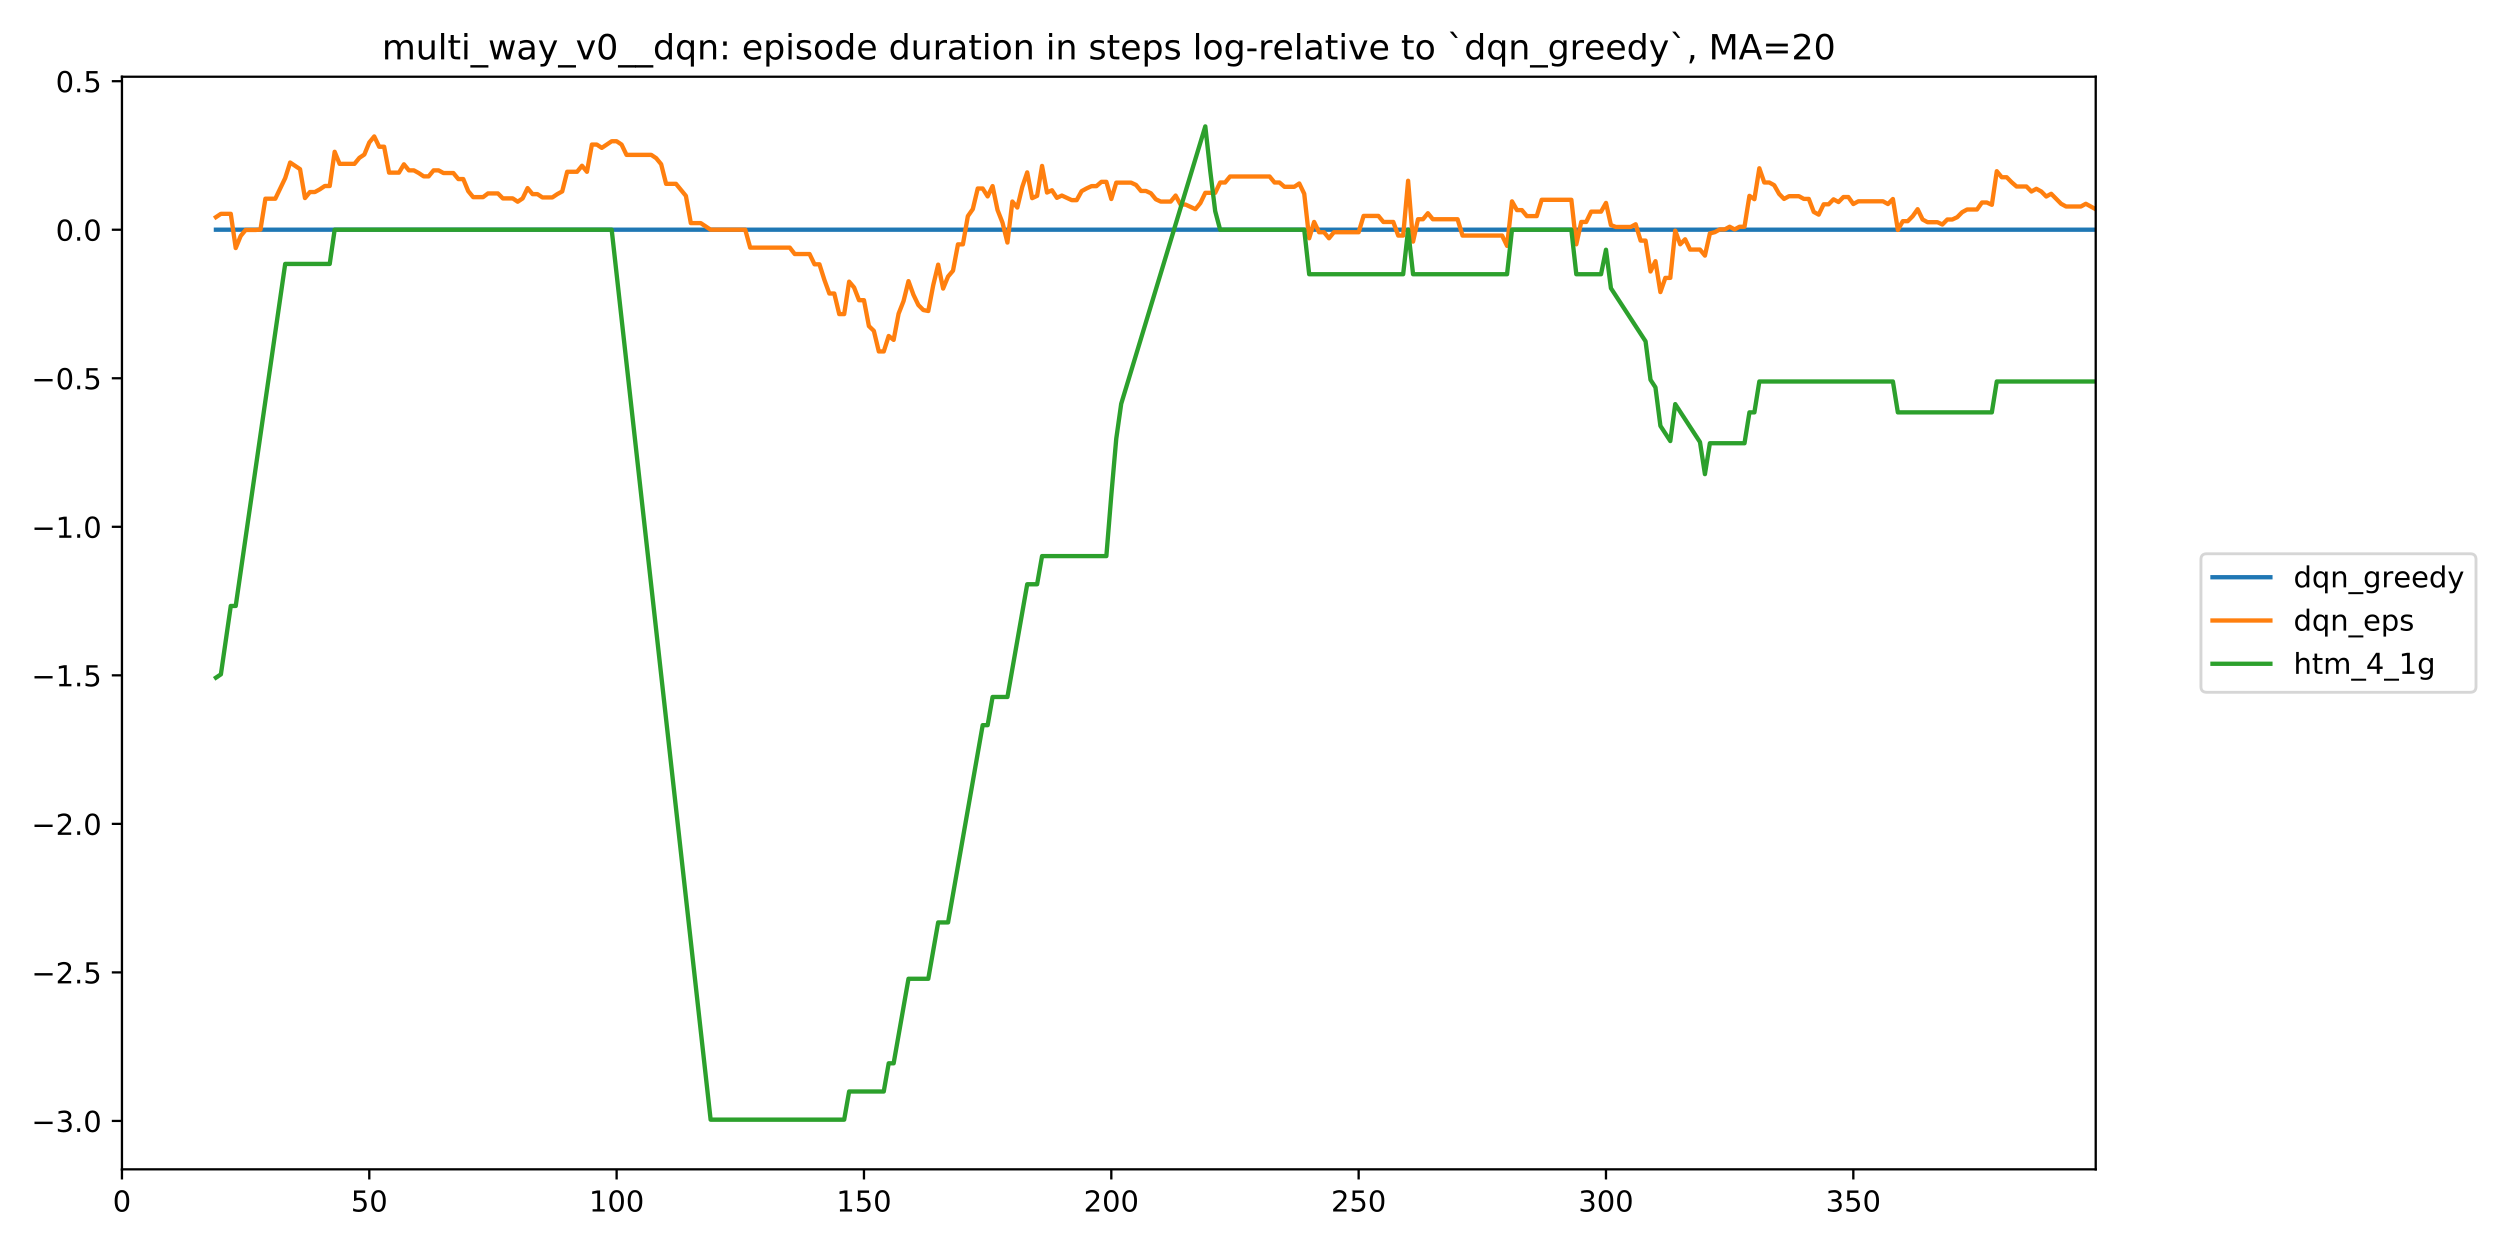 <?xml version="1.0" encoding="utf-8" standalone="no"?>
<!DOCTYPE svg PUBLIC "-//W3C//DTD SVG 1.1//EN"
  "http://www.w3.org/Graphics/SVG/1.1/DTD/svg11.dtd">
<!-- Created with matplotlib (https://matplotlib.org/) -->
<svg height="432pt" version="1.1" viewBox="0 0 864 432" width="864pt" xmlns="http://www.w3.org/2000/svg" xmlns:xlink="http://www.w3.org/1999/xlink">
 <defs>
  <style type="text/css">
*{stroke-linecap:butt;stroke-linejoin:round;}
  </style>
 </defs>
 <g id="figure_1">
  <g id="patch_1">
   <path d="M 0 432 
L 864 432 
L 864 0 
L 0 0 
z
" style="fill:#ffffff;"/>
  </g>
  <g id="axes_1">
   <g id="patch_2">
    <path d="M 42.145 404.12 
L 724.28 404.12 
L 724.28 26.52 
L 42.145 26.52 
z
" style="fill:#ffffff;"/>
   </g>
   <g id="matplotlib.axis_1">
    <g id="xtick_1">
     <g id="line2d_1">
      <defs>
       <path d="M 0 0 
L 0 3.5 
" id="m1ac116b5ba" style="stroke:#000000;stroke-width:0.8;"/>
      </defs>
      <g>
       <use style="stroke:#000000;stroke-width:0.8;" x="42.145" xlink:href="#m1ac116b5ba" y="404.12"/>
      </g>
     </g>
     <g id="text_1">
      <!-- 0 -->
      <defs>
       <path d="M 31.781 66.406 
Q 24.172 66.406 20.328 58.906 
Q 16.5 51.422 16.5 36.375 
Q 16.5 21.391 20.328 13.891 
Q 24.172 6.391 31.781 6.391 
Q 39.453 6.391 43.281 13.891 
Q 47.125 21.391 47.125 36.375 
Q 47.125 51.422 43.281 58.906 
Q 39.453 66.406 31.781 66.406 
z
M 31.781 74.219 
Q 44.047 74.219 50.516 64.516 
Q 56.984 54.828 56.984 36.375 
Q 56.984 17.969 50.516 8.266 
Q 44.047 -1.422 31.781 -1.422 
Q 19.531 -1.422 13.062 8.266 
Q 6.594 17.969 6.594 36.375 
Q 6.594 54.828 13.062 64.516 
Q 19.531 74.219 31.781 74.219 
z
" id="DejaVuSans-48"/>
      </defs>
      <g transform="translate(38.964 418.718)scale(0.1 -0.1)">
       <use xlink:href="#DejaVuSans-48"/>
      </g>
     </g>
    </g>
    <g id="xtick_2">
     <g id="line2d_2">
      <g>
       <use style="stroke:#000000;stroke-width:0.8;" x="127.626" xlink:href="#m1ac116b5ba" y="404.12"/>
      </g>
     </g>
     <g id="text_2">
      <!-- 50 -->
      <defs>
       <path d="M 10.797 72.906 
L 49.516 72.906 
L 49.516 64.594 
L 19.828 64.594 
L 19.828 46.734 
Q 21.969 47.469 24.109 47.828 
Q 26.266 48.188 28.422 48.188 
Q 40.625 48.188 47.75 41.5 
Q 54.891 34.812 54.891 23.391 
Q 54.891 11.625 47.562 5.094 
Q 40.234 -1.422 26.906 -1.422 
Q 22.312 -1.422 17.547 -0.641 
Q 12.797 0.141 7.719 1.703 
L 7.719 11.625 
Q 12.109 9.234 16.797 8.062 
Q 21.484 6.891 26.703 6.891 
Q 35.156 6.891 40.078 11.328 
Q 45.016 15.766 45.016 23.391 
Q 45.016 31 40.078 35.438 
Q 35.156 39.891 26.703 39.891 
Q 22.75 39.891 18.812 39.016 
Q 14.891 38.141 10.797 36.281 
z
" id="DejaVuSans-53"/>
      </defs>
      <g transform="translate(121.263 418.718)scale(0.1 -0.1)">
       <use xlink:href="#DejaVuSans-53"/>
       <use x="63.623" xlink:href="#DejaVuSans-48"/>
      </g>
     </g>
    </g>
    <g id="xtick_3">
     <g id="line2d_3">
      <g>
       <use style="stroke:#000000;stroke-width:0.8;" x="213.106" xlink:href="#m1ac116b5ba" y="404.12"/>
      </g>
     </g>
     <g id="text_3">
      <!-- 100 -->
      <defs>
       <path d="M 12.406 8.297 
L 28.516 8.297 
L 28.516 63.922 
L 10.984 60.406 
L 10.984 69.391 
L 28.422 72.906 
L 38.281 72.906 
L 38.281 8.297 
L 54.391 8.297 
L 54.391 0 
L 12.406 0 
z
" id="DejaVuSans-49"/>
      </defs>
      <g transform="translate(203.562 418.718)scale(0.1 -0.1)">
       <use xlink:href="#DejaVuSans-49"/>
       <use x="63.623" xlink:href="#DejaVuSans-48"/>
       <use x="127.246" xlink:href="#DejaVuSans-48"/>
      </g>
     </g>
    </g>
    <g id="xtick_4">
     <g id="line2d_4">
      <g>
       <use style="stroke:#000000;stroke-width:0.8;" x="298.587" xlink:href="#m1ac116b5ba" y="404.12"/>
      </g>
     </g>
     <g id="text_4">
      <!-- 150 -->
      <g transform="translate(289.043 418.718)scale(0.1 -0.1)">
       <use xlink:href="#DejaVuSans-49"/>
       <use x="63.623" xlink:href="#DejaVuSans-53"/>
       <use x="127.246" xlink:href="#DejaVuSans-48"/>
      </g>
     </g>
    </g>
    <g id="xtick_5">
     <g id="line2d_5">
      <g>
       <use style="stroke:#000000;stroke-width:0.8;" x="384.067" xlink:href="#m1ac116b5ba" y="404.12"/>
      </g>
     </g>
     <g id="text_5">
      <!-- 200 -->
      <defs>
       <path d="M 19.188 8.297 
L 53.609 8.297 
L 53.609 0 
L 7.328 0 
L 7.328 8.297 
Q 12.938 14.109 22.625 23.891 
Q 32.328 33.688 34.812 36.531 
Q 39.547 41.844 41.422 45.531 
Q 43.312 49.219 43.312 52.781 
Q 43.312 58.594 39.234 62.25 
Q 35.156 65.922 28.609 65.922 
Q 23.969 65.922 18.812 64.312 
Q 13.672 62.703 7.812 59.422 
L 7.812 69.391 
Q 13.766 71.781 18.938 73 
Q 24.125 74.219 28.422 74.219 
Q 39.75 74.219 46.484 68.547 
Q 53.219 62.891 53.219 53.422 
Q 53.219 48.922 51.531 44.891 
Q 49.859 40.875 45.406 35.406 
Q 44.188 33.984 37.641 27.219 
Q 31.109 20.453 19.188 8.297 
z
" id="DejaVuSans-50"/>
      </defs>
      <g transform="translate(374.524 418.718)scale(0.1 -0.1)">
       <use xlink:href="#DejaVuSans-50"/>
       <use x="63.623" xlink:href="#DejaVuSans-48"/>
       <use x="127.246" xlink:href="#DejaVuSans-48"/>
      </g>
     </g>
    </g>
    <g id="xtick_6">
     <g id="line2d_6">
      <g>
       <use style="stroke:#000000;stroke-width:0.8;" x="469.548" xlink:href="#m1ac116b5ba" y="404.12"/>
      </g>
     </g>
     <g id="text_6">
      <!-- 250 -->
      <g transform="translate(460.004 418.718)scale(0.1 -0.1)">
       <use xlink:href="#DejaVuSans-50"/>
       <use x="63.623" xlink:href="#DejaVuSans-53"/>
       <use x="127.246" xlink:href="#DejaVuSans-48"/>
      </g>
     </g>
    </g>
    <g id="xtick_7">
     <g id="line2d_7">
      <g>
       <use style="stroke:#000000;stroke-width:0.8;" x="555.028" xlink:href="#m1ac116b5ba" y="404.12"/>
      </g>
     </g>
     <g id="text_7">
      <!-- 300 -->
      <defs>
       <path d="M 40.578 39.312 
Q 47.656 37.797 51.625 33 
Q 55.609 28.219 55.609 21.188 
Q 55.609 10.406 48.188 4.484 
Q 40.766 -1.422 27.094 -1.422 
Q 22.516 -1.422 17.656 -0.516 
Q 12.797 0.391 7.625 2.203 
L 7.625 11.719 
Q 11.719 9.328 16.594 8.109 
Q 21.484 6.891 26.812 6.891 
Q 36.078 6.891 40.938 10.547 
Q 45.797 14.203 45.797 21.188 
Q 45.797 27.641 41.281 31.266 
Q 36.766 34.906 28.719 34.906 
L 20.219 34.906 
L 20.219 43.016 
L 29.109 43.016 
Q 36.375 43.016 40.234 45.922 
Q 44.094 48.828 44.094 54.297 
Q 44.094 59.906 40.109 62.906 
Q 36.141 65.922 28.719 65.922 
Q 24.656 65.922 20.016 65.031 
Q 15.375 64.156 9.812 62.312 
L 9.812 71.094 
Q 15.438 72.656 20.344 73.438 
Q 25.25 74.219 29.594 74.219 
Q 40.828 74.219 47.359 69.109 
Q 53.906 64.016 53.906 55.328 
Q 53.906 49.266 50.438 45.094 
Q 46.969 40.922 40.578 39.312 
z
" id="DejaVuSans-51"/>
      </defs>
      <g transform="translate(545.485 418.718)scale(0.1 -0.1)">
       <use xlink:href="#DejaVuSans-51"/>
       <use x="63.623" xlink:href="#DejaVuSans-48"/>
       <use x="127.246" xlink:href="#DejaVuSans-48"/>
      </g>
     </g>
    </g>
    <g id="xtick_8">
     <g id="line2d_8">
      <g>
       <use style="stroke:#000000;stroke-width:0.8;" x="640.509" xlink:href="#m1ac116b5ba" y="404.12"/>
      </g>
     </g>
     <g id="text_8">
      <!-- 350 -->
      <g transform="translate(630.965 418.718)scale(0.1 -0.1)">
       <use xlink:href="#DejaVuSans-51"/>
       <use x="63.623" xlink:href="#DejaVuSans-53"/>
       <use x="127.246" xlink:href="#DejaVuSans-48"/>
      </g>
     </g>
    </g>
   </g>
   <g id="matplotlib.axis_2">
    <g id="ytick_1">
     <g id="line2d_9">
      <defs>
       <path d="M 0 0 
L -3.5 0 
" id="m30464d3e15" style="stroke:#000000;stroke-width:0.8;"/>
      </defs>
      <g>
       <use style="stroke:#000000;stroke-width:0.8;" x="42.145" xlink:href="#m30464d3e15" y="387.395"/>
      </g>
     </g>
     <g id="text_9">
      <!-- −3.0 -->
      <defs>
       <path d="M 10.594 35.5 
L 73.188 35.5 
L 73.188 27.203 
L 10.594 27.203 
z
" id="DejaVuSans-8722"/>
       <path d="M 10.688 12.406 
L 21 12.406 
L 21 0 
L 10.688 0 
z
" id="DejaVuSans-46"/>
      </defs>
      <g transform="translate(10.862 391.194)scale(0.1 -0.1)">
       <use xlink:href="#DejaVuSans-8722"/>
       <use x="83.789" xlink:href="#DejaVuSans-51"/>
       <use x="147.412" xlink:href="#DejaVuSans-46"/>
       <use x="179.199" xlink:href="#DejaVuSans-48"/>
      </g>
     </g>
    </g>
    <g id="ytick_2">
     <g id="line2d_10">
      <g>
       <use style="stroke:#000000;stroke-width:0.8;" x="42.145" xlink:href="#m30464d3e15" y="336.061"/>
      </g>
     </g>
     <g id="text_10">
      <!-- −2.5 -->
      <g transform="translate(10.862 339.86)scale(0.1 -0.1)">
       <use xlink:href="#DejaVuSans-8722"/>
       <use x="83.789" xlink:href="#DejaVuSans-50"/>
       <use x="147.412" xlink:href="#DejaVuSans-46"/>
       <use x="179.199" xlink:href="#DejaVuSans-53"/>
      </g>
     </g>
    </g>
    <g id="ytick_3">
     <g id="line2d_11">
      <g>
       <use style="stroke:#000000;stroke-width:0.8;" x="42.145" xlink:href="#m30464d3e15" y="284.728"/>
      </g>
     </g>
     <g id="text_11">
      <!-- −2.0 -->
      <g transform="translate(10.862 288.527)scale(0.1 -0.1)">
       <use xlink:href="#DejaVuSans-8722"/>
       <use x="83.789" xlink:href="#DejaVuSans-50"/>
       <use x="147.412" xlink:href="#DejaVuSans-46"/>
       <use x="179.199" xlink:href="#DejaVuSans-48"/>
      </g>
     </g>
    </g>
    <g id="ytick_4">
     <g id="line2d_12">
      <g>
       <use style="stroke:#000000;stroke-width:0.8;" x="42.145" xlink:href="#m30464d3e15" y="233.394"/>
      </g>
     </g>
     <g id="text_12">
      <!-- −1.5 -->
      <g transform="translate(10.862 237.193)scale(0.1 -0.1)">
       <use xlink:href="#DejaVuSans-8722"/>
       <use x="83.789" xlink:href="#DejaVuSans-49"/>
       <use x="147.412" xlink:href="#DejaVuSans-46"/>
       <use x="179.199" xlink:href="#DejaVuSans-53"/>
      </g>
     </g>
    </g>
    <g id="ytick_5">
     <g id="line2d_13">
      <g>
       <use style="stroke:#000000;stroke-width:0.8;" x="42.145" xlink:href="#m30464d3e15" y="182.061"/>
      </g>
     </g>
     <g id="text_13">
      <!-- −1.0 -->
      <g transform="translate(10.862 185.86)scale(0.1 -0.1)">
       <use xlink:href="#DejaVuSans-8722"/>
       <use x="83.789" xlink:href="#DejaVuSans-49"/>
       <use x="147.412" xlink:href="#DejaVuSans-46"/>
       <use x="179.199" xlink:href="#DejaVuSans-48"/>
      </g>
     </g>
    </g>
    <g id="ytick_6">
     <g id="line2d_14">
      <g>
       <use style="stroke:#000000;stroke-width:0.8;" x="42.145" xlink:href="#m30464d3e15" y="130.727"/>
      </g>
     </g>
     <g id="text_14">
      <!-- −0.5 -->
      <g transform="translate(10.862 134.527)scale(0.1 -0.1)">
       <use xlink:href="#DejaVuSans-8722"/>
       <use x="83.789" xlink:href="#DejaVuSans-48"/>
       <use x="147.412" xlink:href="#DejaVuSans-46"/>
       <use x="179.199" xlink:href="#DejaVuSans-53"/>
      </g>
     </g>
    </g>
    <g id="ytick_7">
     <g id="line2d_15">
      <g>
       <use style="stroke:#000000;stroke-width:0.8;" x="42.145" xlink:href="#m30464d3e15" y="79.394"/>
      </g>
     </g>
     <g id="text_15">
      <!-- 0.0 -->
      <g transform="translate(19.242 83.193)scale(0.1 -0.1)">
       <use xlink:href="#DejaVuSans-48"/>
       <use x="63.623" xlink:href="#DejaVuSans-46"/>
       <use x="95.41" xlink:href="#DejaVuSans-48"/>
      </g>
     </g>
    </g>
    <g id="ytick_8">
     <g id="line2d_16">
      <g>
       <use style="stroke:#000000;stroke-width:0.8;" x="42.145" xlink:href="#m30464d3e15" y="28.061"/>
      </g>
     </g>
     <g id="text_16">
      <!-- 0.5 -->
      <g transform="translate(19.242 31.86)scale(0.1 -0.1)">
       <use xlink:href="#DejaVuSans-48"/>
       <use x="63.623" xlink:href="#DejaVuSans-46"/>
       <use x="95.41" xlink:href="#DejaVuSans-53"/>
      </g>
     </g>
    </g>
   </g>
   <g id="line2d_17">
    <path clip-path="url(#pfe13625c4f)" d="M 74.628 79.394 
L 724.28 79.394 
L 724.28 79.394 
" style="fill:none;stroke:#1f77b4;stroke-linecap:square;stroke-width:1.5;"/>
   </g>
   <g id="line2d_18">
    <path clip-path="url(#pfe13625c4f)" d="M 74.628 75.046 
L 76.337 73.9 
L 79.756 73.9 
L 81.466 85.72 
L 83.176 81.557 
L 84.885 79.476 
L 88.305 79.476 
L 90.014 79.346 
L 91.724 68.672 
L 95.143 68.672 
L 98.562 61.555 
L 100.272 56.166 
L 103.691 58.457 
L 105.401 68.446 
L 107.11 66.365 
L 108.82 66.365 
L 110.529 65.429 
L 112.239 64.283 
L 113.949 64.283 
L 115.658 52.463 
L 117.368 56.626 
L 122.497 56.626 
L 124.206 54.545 
L 125.916 53.399 
L 127.626 49.237 
L 129.335 47.155 
L 131.045 50.713 
L 132.754 50.713 
L 134.464 59.661 
L 137.883 59.661 
L 139.593 56.788 
L 141.302 58.869 
L 143.012 58.869 
L 144.722 59.805 
L 146.431 60.951 
L 148.141 60.951 
L 149.851 58.869 
L 151.56 58.869 
L 153.27 59.805 
L 156.689 59.805 
L 158.399 61.887 
L 160.108 61.887 
L 161.818 66.049 
L 163.527 68.131 
L 166.947 68.131 
L 168.656 66.841 
L 172.075 66.841 
L 173.785 68.568 
L 177.204 68.568 
L 178.914 69.713 
L 180.624 68.568 
L 182.333 65.01 
L 184.043 67.091 
L 185.752 67.091 
L 187.462 68.237 
L 190.881 68.237 
L 192.591 67.091 
L 194.3 66.155 
L 196.01 59.37 
L 199.429 59.37 
L 201.139 57.289 
L 202.848 59.37 
L 204.558 49.963 
L 206.268 49.963 
L 207.977 51.108 
L 211.397 48.817 
L 213.106 48.817 
L 214.816 49.963 
L 216.525 53.521 
L 225.073 53.521 
L 226.783 54.667 
L 228.493 56.748 
L 230.202 63.533 
L 233.621 63.533 
L 237.041 67.696 
L 238.75 77.103 
L 242.17 77.103 
L 245.589 79.394 
L 257.556 79.394 
L 259.266 85.574 
L 272.943 85.574 
L 274.652 87.786 
L 279.781 87.786 
L 281.491 91.344 
L 283.2 91.344 
L 284.91 96.733 
L 286.619 101.437 
L 288.329 101.437 
L 290.039 108.553 
L 291.748 108.553 
L 293.458 97.338 
L 295.168 99.355 
L 296.877 103.748 
L 298.587 103.748 
L 300.296 112.695 
L 302.006 114.346 
L 303.716 121.462 
L 305.425 121.462 
L 307.135 116.116 
L 308.844 117.463 
L 310.554 108.41 
L 312.264 104.06 
L 313.973 97.162 
L 315.683 101.866 
L 317.392 105.424 
L 319.102 107.151 
L 320.812 107.483 
L 322.521 98.578 
L 324.231 91.462 
L 325.941 99.724 
L 327.65 95.561 
L 329.36 93.543 
L 331.069 84.447 
L 332.779 84.447 
L 334.489 74.709 
L 336.198 72.267 
L 337.908 65.15 
L 339.617 65.15 
L 341.327 67.874 
L 343.037 64.316 
L 344.746 72.578 
L 346.456 76.927 
L 348.165 83.825 
L 349.875 69.646 
L 351.585 71.728 
L 353.294 64.611 
L 355.004 59.576 
L 356.714 68.481 
L 358.423 67.689 
L 360.133 57.346 
L 361.842 66.544 
L 363.552 65.753 
L 365.262 68.375 
L 366.971 67.584 
L 370.39 69.166 
L 372.1 69.166 
L 373.81 66.055 
L 375.519 65.119 
L 377.229 64.327 
L 378.938 64.327 
L 380.648 62.851 
L 382.358 62.851 
L 384.067 68.768 
L 385.777 63.128 
L 390.906 63.128 
L 392.615 63.92 
L 394.325 66.001 
L 396.035 66.001 
L 397.744 66.792 
L 399.454 68.874 
L 401.163 69.665 
L 404.583 69.665 
L 406.292 67.584 
L 408.002 70.695 
L 409.711 70.695 
L 413.131 72.278 
L 414.84 70.196 
L 416.55 66.638 
L 419.969 66.638 
L 421.679 63.08 
L 423.388 63.08 
L 425.098 60.999 
L 438.775 60.999 
L 440.484 63.08 
L 442.194 63.08 
L 443.904 64.557 
L 447.323 64.557 
L 449.033 63.411 
L 450.742 66.969 
L 452.452 82.348 
L 454.161 76.708 
L 455.871 80.266 
L 457.581 80.266 
L 459.29 82.348 
L 461 80.266 
L 469.548 80.266 
L 471.257 74.627 
L 476.386 74.627 
L 478.096 76.708 
L 481.515 76.708 
L 483.225 81.412 
L 484.934 81.412 
L 486.644 62.475 
L 488.354 83.493 
L 490.063 75.772 
L 491.773 75.772 
L 493.482 73.691 
L 495.192 75.772 
L 503.74 75.772 
L 505.45 81.412 
L 519.127 81.412 
L 520.836 84.97 
L 522.546 69.592 
L 524.255 72.609 
L 525.965 72.609 
L 527.675 74.69 
L 531.094 74.69 
L 532.804 69.051 
L 543.061 69.051 
L 544.771 84.429 
L 546.48 76.708 
L 548.19 76.708 
L 549.9 73.15 
L 553.319 73.15 
L 555.028 70.132 
L 556.738 77.79 
L 558.448 78.446 
L 563.577 78.446 
L 565.286 77.51 
L 566.996 83.15 
L 568.705 83.15 
L 570.415 93.824 
L 572.125 90.266 
L 573.834 100.94 
L 575.544 96.035 
L 577.253 96.035 
L 578.963 79.721 
L 580.673 84.425 
L 582.382 82.698 
L 584.092 86.256 
L 587.511 86.256 
L 589.221 88.337 
L 590.93 80.68 
L 592.64 80.233 
L 594.35 79.298 
L 596.059 79.298 
L 597.769 78.362 
L 599.478 79.298 
L 601.188 78.362 
L 602.898 78.362 
L 604.607 67.687 
L 606.317 68.833 
L 608.026 58.158 
L 609.736 63.063 
L 611.446 63.063 
L 613.155 63.999 
L 614.865 67.016 
L 616.574 68.744 
L 618.284 67.808 
L 621.703 67.808 
L 623.413 68.744 
L 625.123 68.744 
L 626.832 73.238 
L 628.542 74.174 
L 630.251 70.615 
L 631.961 70.615 
L 633.671 68.888 
L 635.38 69.824 
L 637.09 68.097 
L 638.799 68.097 
L 640.509 70.51 
L 642.219 69.574 
L 650.767 69.574 
L 652.476 70.51 
L 654.186 68.782 
L 655.896 79.457 
L 657.605 76.439 
L 659.315 76.439 
L 661.024 74.712 
L 662.734 72.3 
L 664.444 75.858 
L 666.153 76.794 
L 669.572 76.794 
L 671.282 77.585 
L 672.992 75.858 
L 674.701 75.858 
L 676.411 75.066 
L 678.12 73.339 
L 679.83 72.403 
L 683.249 72.403 
L 684.959 69.991 
L 686.669 69.991 
L 688.378 70.782 
L 690.088 59.171 
L 691.797 61.253 
L 693.507 61.253 
L 695.217 62.98 
L 696.926 64.457 
L 700.345 64.457 
L 702.055 66.184 
L 703.765 65.248 
L 705.474 66.184 
L 707.184 67.911 
L 708.893 66.975 
L 712.313 70.43 
L 714.022 71.366 
L 719.151 71.366 
L 720.861 70.43 
L 724.28 72.302 
L 724.28 72.302 
" style="fill:none;stroke:#ff7f0e;stroke-linecap:square;stroke-width:1.5;"/>
   </g>
   <g id="line2d_19">
    <path clip-path="url(#pfe13625c4f)" d="M 74.628 234.199 
L 76.337 233.053 
L 79.756 209.414 
L 81.466 209.414 
L 98.562 91.214 
L 113.949 91.214 
L 115.658 79.394 
L 211.397 79.394 
L 245.589 386.956 
L 291.748 386.956 
L 293.458 377.218 
L 305.425 377.218 
L 307.135 367.479 
L 308.844 367.479 
L 313.973 338.264 
L 320.812 338.264 
L 324.231 318.786 
L 327.65 318.786 
L 339.617 250.616 
L 341.327 250.616 
L 343.037 240.878 
L 348.165 240.878 
L 355.004 201.924 
L 358.423 201.924 
L 360.133 192.185 
L 382.358 192.185 
L 384.067 171.167 
L 385.777 151.626 
L 387.487 139.556 
L 416.55 43.684 
L 418.26 59.062 
L 419.969 72.963 
L 421.679 79.394 
L 450.742 79.394 
L 452.452 94.772 
L 484.934 94.772 
L 486.644 79.394 
L 488.354 94.772 
L 520.836 94.772 
L 522.546 79.394 
L 543.061 79.394 
L 544.771 94.772 
L 553.319 94.772 
L 555.028 86.309 
L 556.738 99.606 
L 568.705 117.961 
L 570.415 131.258 
L 572.125 133.88 
L 573.834 147.177 
L 577.253 152.422 
L 578.963 139.666 
L 587.511 152.777 
L 589.221 163.862 
L 590.93 153.188 
L 602.898 153.188 
L 604.607 142.513 
L 606.317 142.513 
L 608.026 131.839 
L 654.186 131.839 
L 655.896 142.513 
L 688.378 142.513 
L 690.088 131.839 
L 724.28 131.839 
L 724.28 131.839 
" style="fill:none;stroke:#2ca02c;stroke-linecap:square;stroke-width:1.5;"/>
   </g>
   <g id="patch_3">
    <path d="M 42.145 404.12 
L 42.145 26.52 
" style="fill:none;stroke:#000000;stroke-linecap:square;stroke-linejoin:miter;stroke-width:0.8;"/>
   </g>
   <g id="patch_4">
    <path d="M 724.28 404.12 
L 724.28 26.52 
" style="fill:none;stroke:#000000;stroke-linecap:square;stroke-linejoin:miter;stroke-width:0.8;"/>
   </g>
   <g id="patch_5">
    <path d="M 42.145 404.12 
L 724.28 404.12 
" style="fill:none;stroke:#000000;stroke-linecap:square;stroke-linejoin:miter;stroke-width:0.8;"/>
   </g>
   <g id="patch_6">
    <path d="M 42.145 26.52 
L 724.28 26.52 
" style="fill:none;stroke:#000000;stroke-linecap:square;stroke-linejoin:miter;stroke-width:0.8;"/>
   </g>
   <g id="text_17">
    <!-- multi_way_v0__dqn: episode duration in steps log-relative to `dqn_greedy`, MA=20 -->
    <defs>
     <path d="M 52 44.188 
Q 55.375 50.25 60.062 53.125 
Q 64.75 56 71.094 56 
Q 79.641 56 84.281 50.016 
Q 88.922 44.047 88.922 33.016 
L 88.922 0 
L 79.891 0 
L 79.891 32.719 
Q 79.891 40.578 77.094 44.375 
Q 74.312 48.188 68.609 48.188 
Q 61.625 48.188 57.562 43.547 
Q 53.516 38.922 53.516 30.906 
L 53.516 0 
L 44.484 0 
L 44.484 32.719 
Q 44.484 40.625 41.703 44.406 
Q 38.922 48.188 33.109 48.188 
Q 26.219 48.188 22.156 43.531 
Q 18.109 38.875 18.109 30.906 
L 18.109 0 
L 9.078 0 
L 9.078 54.688 
L 18.109 54.688 
L 18.109 46.188 
Q 21.188 51.219 25.484 53.609 
Q 29.781 56 35.688 56 
Q 41.656 56 45.828 52.969 
Q 50 49.953 52 44.188 
z
" id="DejaVuSans-109"/>
     <path d="M 8.5 21.578 
L 8.5 54.688 
L 17.484 54.688 
L 17.484 21.922 
Q 17.484 14.156 20.5 10.266 
Q 23.531 6.391 29.594 6.391 
Q 36.859 6.391 41.078 11.031 
Q 45.312 15.672 45.312 23.688 
L 45.312 54.688 
L 54.297 54.688 
L 54.297 0 
L 45.312 0 
L 45.312 8.406 
Q 42.047 3.422 37.719 1 
Q 33.406 -1.422 27.688 -1.422 
Q 18.266 -1.422 13.375 4.438 
Q 8.5 10.297 8.5 21.578 
z
M 31.109 56 
z
" id="DejaVuSans-117"/>
     <path d="M 9.422 75.984 
L 18.406 75.984 
L 18.406 0 
L 9.422 0 
z
" id="DejaVuSans-108"/>
     <path d="M 18.312 70.219 
L 18.312 54.688 
L 36.812 54.688 
L 36.812 47.703 
L 18.312 47.703 
L 18.312 18.016 
Q 18.312 11.328 20.141 9.422 
Q 21.969 7.516 27.594 7.516 
L 36.812 7.516 
L 36.812 0 
L 27.594 0 
Q 17.188 0 13.234 3.875 
Q 9.281 7.766 9.281 18.016 
L 9.281 47.703 
L 2.688 47.703 
L 2.688 54.688 
L 9.281 54.688 
L 9.281 70.219 
z
" id="DejaVuSans-116"/>
     <path d="M 9.422 54.688 
L 18.406 54.688 
L 18.406 0 
L 9.422 0 
z
M 9.422 75.984 
L 18.406 75.984 
L 18.406 64.594 
L 9.422 64.594 
z
" id="DejaVuSans-105"/>
     <path d="M 50.984 -16.609 
L 50.984 -23.578 
L -0.984 -23.578 
L -0.984 -16.609 
z
" id="DejaVuSans-95"/>
     <path d="M 4.203 54.688 
L 13.188 54.688 
L 24.422 12.016 
L 35.594 54.688 
L 46.188 54.688 
L 57.422 12.016 
L 68.609 54.688 
L 77.594 54.688 
L 63.281 0 
L 52.688 0 
L 40.922 44.828 
L 29.109 0 
L 18.5 0 
z
" id="DejaVuSans-119"/>
     <path d="M 34.281 27.484 
Q 23.391 27.484 19.188 25 
Q 14.984 22.516 14.984 16.5 
Q 14.984 11.719 18.141 8.906 
Q 21.297 6.109 26.703 6.109 
Q 34.188 6.109 38.703 11.406 
Q 43.219 16.703 43.219 25.484 
L 43.219 27.484 
z
M 52.203 31.203 
L 52.203 0 
L 43.219 0 
L 43.219 8.297 
Q 40.141 3.328 35.547 0.953 
Q 30.953 -1.422 24.312 -1.422 
Q 15.922 -1.422 10.953 3.297 
Q 6 8.016 6 15.922 
Q 6 25.141 12.172 29.828 
Q 18.359 34.516 30.609 34.516 
L 43.219 34.516 
L 43.219 35.406 
Q 43.219 41.609 39.141 45 
Q 35.062 48.391 27.688 48.391 
Q 23 48.391 18.547 47.266 
Q 14.109 46.141 10.016 43.891 
L 10.016 52.203 
Q 14.938 54.109 19.578 55.047 
Q 24.219 56 28.609 56 
Q 40.484 56 46.344 49.844 
Q 52.203 43.703 52.203 31.203 
z
" id="DejaVuSans-97"/>
     <path d="M 32.172 -5.078 
Q 28.375 -14.844 24.75 -17.812 
Q 21.141 -20.797 15.094 -20.797 
L 7.906 -20.797 
L 7.906 -13.281 
L 13.188 -13.281 
Q 16.891 -13.281 18.938 -11.516 
Q 21 -9.766 23.484 -3.219 
L 25.094 0.875 
L 2.984 54.688 
L 12.5 54.688 
L 29.594 11.922 
L 46.688 54.688 
L 56.203 54.688 
z
" id="DejaVuSans-121"/>
     <path d="M 2.984 54.688 
L 12.5 54.688 
L 29.594 8.797 
L 46.688 54.688 
L 56.203 54.688 
L 35.688 0 
L 23.484 0 
z
" id="DejaVuSans-118"/>
     <path d="M 45.406 46.391 
L 45.406 75.984 
L 54.391 75.984 
L 54.391 0 
L 45.406 0 
L 45.406 8.203 
Q 42.578 3.328 38.25 0.953 
Q 33.938 -1.422 27.875 -1.422 
Q 17.969 -1.422 11.734 6.484 
Q 5.516 14.406 5.516 27.297 
Q 5.516 40.188 11.734 48.094 
Q 17.969 56 27.875 56 
Q 33.938 56 38.25 53.625 
Q 42.578 51.266 45.406 46.391 
z
M 14.797 27.297 
Q 14.797 17.391 18.875 11.75 
Q 22.953 6.109 30.078 6.109 
Q 37.203 6.109 41.297 11.75 
Q 45.406 17.391 45.406 27.297 
Q 45.406 37.203 41.297 42.844 
Q 37.203 48.484 30.078 48.484 
Q 22.953 48.484 18.875 42.844 
Q 14.797 37.203 14.797 27.297 
z
" id="DejaVuSans-100"/>
     <path d="M 14.797 27.297 
Q 14.797 17.391 18.875 11.75 
Q 22.953 6.109 30.078 6.109 
Q 37.203 6.109 41.297 11.75 
Q 45.406 17.391 45.406 27.297 
Q 45.406 37.203 41.297 42.844 
Q 37.203 48.484 30.078 48.484 
Q 22.953 48.484 18.875 42.844 
Q 14.797 37.203 14.797 27.297 
z
M 45.406 8.203 
Q 42.578 3.328 38.25 0.953 
Q 33.938 -1.422 27.875 -1.422 
Q 17.969 -1.422 11.734 6.484 
Q 5.516 14.406 5.516 27.297 
Q 5.516 40.188 11.734 48.094 
Q 17.969 56 27.875 56 
Q 33.938 56 38.25 53.625 
Q 42.578 51.266 45.406 46.391 
L 45.406 54.688 
L 54.391 54.688 
L 54.391 -20.797 
L 45.406 -20.797 
z
" id="DejaVuSans-113"/>
     <path d="M 54.891 33.016 
L 54.891 0 
L 45.906 0 
L 45.906 32.719 
Q 45.906 40.484 42.875 44.328 
Q 39.844 48.188 33.797 48.188 
Q 26.516 48.188 22.312 43.547 
Q 18.109 38.922 18.109 30.906 
L 18.109 0 
L 9.078 0 
L 9.078 54.688 
L 18.109 54.688 
L 18.109 46.188 
Q 21.344 51.125 25.703 53.562 
Q 30.078 56 35.797 56 
Q 45.219 56 50.047 50.172 
Q 54.891 44.344 54.891 33.016 
z
" id="DejaVuSans-110"/>
     <path d="M 11.719 12.406 
L 22.016 12.406 
L 22.016 0 
L 11.719 0 
z
M 11.719 51.703 
L 22.016 51.703 
L 22.016 39.312 
L 11.719 39.312 
z
" id="DejaVuSans-58"/>
     <path id="DejaVuSans-32"/>
     <path d="M 56.203 29.594 
L 56.203 25.203 
L 14.891 25.203 
Q 15.484 15.922 20.484 11.062 
Q 25.484 6.203 34.422 6.203 
Q 39.594 6.203 44.453 7.469 
Q 49.312 8.734 54.109 11.281 
L 54.109 2.781 
Q 49.266 0.734 44.188 -0.344 
Q 39.109 -1.422 33.891 -1.422 
Q 20.797 -1.422 13.156 6.188 
Q 5.516 13.812 5.516 26.812 
Q 5.516 40.234 12.766 48.109 
Q 20.016 56 32.328 56 
Q 43.359 56 49.781 48.891 
Q 56.203 41.797 56.203 29.594 
z
M 47.219 32.234 
Q 47.125 39.594 43.094 43.984 
Q 39.062 48.391 32.422 48.391 
Q 24.906 48.391 20.391 44.141 
Q 15.875 39.891 15.188 32.172 
z
" id="DejaVuSans-101"/>
     <path d="M 18.109 8.203 
L 18.109 -20.797 
L 9.078 -20.797 
L 9.078 54.688 
L 18.109 54.688 
L 18.109 46.391 
Q 20.953 51.266 25.266 53.625 
Q 29.594 56 35.594 56 
Q 45.562 56 51.781 48.094 
Q 58.016 40.188 58.016 27.297 
Q 58.016 14.406 51.781 6.484 
Q 45.562 -1.422 35.594 -1.422 
Q 29.594 -1.422 25.266 0.953 
Q 20.953 3.328 18.109 8.203 
z
M 48.688 27.297 
Q 48.688 37.203 44.609 42.844 
Q 40.531 48.484 33.406 48.484 
Q 26.266 48.484 22.188 42.844 
Q 18.109 37.203 18.109 27.297 
Q 18.109 17.391 22.188 11.75 
Q 26.266 6.109 33.406 6.109 
Q 40.531 6.109 44.609 11.75 
Q 48.688 17.391 48.688 27.297 
z
" id="DejaVuSans-112"/>
     <path d="M 44.281 53.078 
L 44.281 44.578 
Q 40.484 46.531 36.375 47.5 
Q 32.281 48.484 27.875 48.484 
Q 21.188 48.484 17.844 46.438 
Q 14.5 44.391 14.5 40.281 
Q 14.5 37.156 16.891 35.375 
Q 19.281 33.594 26.516 31.984 
L 29.594 31.297 
Q 39.156 29.25 43.188 25.516 
Q 47.219 21.781 47.219 15.094 
Q 47.219 7.469 41.188 3.016 
Q 35.156 -1.422 24.609 -1.422 
Q 20.219 -1.422 15.453 -0.562 
Q 10.688 0.297 5.422 2 
L 5.422 11.281 
Q 10.406 8.688 15.234 7.391 
Q 20.062 6.109 24.812 6.109 
Q 31.156 6.109 34.562 8.281 
Q 37.984 10.453 37.984 14.406 
Q 37.984 18.062 35.516 20.016 
Q 33.062 21.969 24.703 23.781 
L 21.578 24.516 
Q 13.234 26.266 9.516 29.906 
Q 5.812 33.547 5.812 39.891 
Q 5.812 47.609 11.281 51.797 
Q 16.75 56 26.812 56 
Q 31.781 56 36.172 55.266 
Q 40.578 54.547 44.281 53.078 
z
" id="DejaVuSans-115"/>
     <path d="M 30.609 48.391 
Q 23.391 48.391 19.188 42.75 
Q 14.984 37.109 14.984 27.297 
Q 14.984 17.484 19.156 11.844 
Q 23.344 6.203 30.609 6.203 
Q 37.797 6.203 41.984 11.859 
Q 46.188 17.531 46.188 27.297 
Q 46.188 37.016 41.984 42.703 
Q 37.797 48.391 30.609 48.391 
z
M 30.609 56 
Q 42.328 56 49.016 48.375 
Q 55.719 40.766 55.719 27.297 
Q 55.719 13.875 49.016 6.219 
Q 42.328 -1.422 30.609 -1.422 
Q 18.844 -1.422 12.172 6.219 
Q 5.516 13.875 5.516 27.297 
Q 5.516 40.766 12.172 48.375 
Q 18.844 56 30.609 56 
z
" id="DejaVuSans-111"/>
     <path d="M 41.109 46.297 
Q 39.594 47.172 37.812 47.578 
Q 36.031 48 33.891 48 
Q 26.266 48 22.188 43.047 
Q 18.109 38.094 18.109 28.812 
L 18.109 0 
L 9.078 0 
L 9.078 54.688 
L 18.109 54.688 
L 18.109 46.188 
Q 20.953 51.172 25.484 53.578 
Q 30.031 56 36.531 56 
Q 37.453 56 38.578 55.875 
Q 39.703 55.766 41.062 55.516 
z
" id="DejaVuSans-114"/>
     <path d="M 45.406 27.984 
Q 45.406 37.75 41.375 43.109 
Q 37.359 48.484 30.078 48.484 
Q 22.859 48.484 18.828 43.109 
Q 14.797 37.75 14.797 27.984 
Q 14.797 18.266 18.828 12.891 
Q 22.859 7.516 30.078 7.516 
Q 37.359 7.516 41.375 12.891 
Q 45.406 18.266 45.406 27.984 
z
M 54.391 6.781 
Q 54.391 -7.172 48.188 -13.984 
Q 42 -20.797 29.203 -20.797 
Q 24.469 -20.797 20.266 -20.094 
Q 16.062 -19.391 12.109 -17.922 
L 12.109 -9.188 
Q 16.062 -11.328 19.922 -12.344 
Q 23.781 -13.375 27.781 -13.375 
Q 36.625 -13.375 41.016 -8.766 
Q 45.406 -4.156 45.406 5.172 
L 45.406 9.625 
Q 42.625 4.781 38.281 2.391 
Q 33.938 0 27.875 0 
Q 17.828 0 11.672 7.656 
Q 5.516 15.328 5.516 27.984 
Q 5.516 40.672 11.672 48.328 
Q 17.828 56 27.875 56 
Q 33.938 56 38.281 53.609 
Q 42.625 51.219 45.406 46.391 
L 45.406 54.688 
L 54.391 54.688 
z
" id="DejaVuSans-103"/>
     <path d="M 4.891 31.391 
L 31.203 31.391 
L 31.203 23.391 
L 4.891 23.391 
z
" id="DejaVuSans-45"/>
     <path d="M 17.922 79.984 
L 31.688 61.719 
L 24.219 61.719 
L 8.297 79.984 
z
" id="DejaVuSans-96"/>
     <path d="M 11.719 12.406 
L 22.016 12.406 
L 22.016 4 
L 14.016 -11.625 
L 7.719 -11.625 
L 11.719 4 
z
" id="DejaVuSans-44"/>
     <path d="M 9.812 72.906 
L 24.516 72.906 
L 43.109 23.297 
L 61.812 72.906 
L 76.516 72.906 
L 76.516 0 
L 66.891 0 
L 66.891 64.016 
L 48.094 14.016 
L 38.188 14.016 
L 19.391 64.016 
L 19.391 0 
L 9.812 0 
z
" id="DejaVuSans-77"/>
     <path d="M 34.188 63.188 
L 20.797 26.906 
L 47.609 26.906 
z
M 28.609 72.906 
L 39.797 72.906 
L 67.578 0 
L 57.328 0 
L 50.688 18.703 
L 17.828 18.703 
L 11.188 0 
L 0.781 0 
z
" id="DejaVuSans-65"/>
     <path d="M 10.594 45.406 
L 73.188 45.406 
L 73.188 37.203 
L 10.594 37.203 
z
M 10.594 25.484 
L 73.188 25.484 
L 73.188 17.188 
L 10.594 17.188 
z
" id="DejaVuSans-61"/>
    </defs>
    <g transform="translate(132.005 20.52)scale(0.12 -0.12)">
     <use xlink:href="#DejaVuSans-109"/>
     <use x="97.412" xlink:href="#DejaVuSans-117"/>
     <use x="160.791" xlink:href="#DejaVuSans-108"/>
     <use x="188.574" xlink:href="#DejaVuSans-116"/>
     <use x="227.783" xlink:href="#DejaVuSans-105"/>
     <use x="255.566" xlink:href="#DejaVuSans-95"/>
     <use x="305.566" xlink:href="#DejaVuSans-119"/>
     <use x="387.354" xlink:href="#DejaVuSans-97"/>
     <use x="448.633" xlink:href="#DejaVuSans-121"/>
     <use x="507.812" xlink:href="#DejaVuSans-95"/>
     <use x="557.812" xlink:href="#DejaVuSans-118"/>
     <use x="616.992" xlink:href="#DejaVuSans-48"/>
     <use x="680.615" xlink:href="#DejaVuSans-95"/>
     <use x="730.615" xlink:href="#DejaVuSans-95"/>
     <use x="780.615" xlink:href="#DejaVuSans-100"/>
     <use x="844.092" xlink:href="#DejaVuSans-113"/>
     <use x="907.568" xlink:href="#DejaVuSans-110"/>
     <use x="970.947" xlink:href="#DejaVuSans-58"/>
     <use x="1004.639" xlink:href="#DejaVuSans-32"/>
     <use x="1036.426" xlink:href="#DejaVuSans-101"/>
     <use x="1097.949" xlink:href="#DejaVuSans-112"/>
     <use x="1161.426" xlink:href="#DejaVuSans-105"/>
     <use x="1189.209" xlink:href="#DejaVuSans-115"/>
     <use x="1241.309" xlink:href="#DejaVuSans-111"/>
     <use x="1302.49" xlink:href="#DejaVuSans-100"/>
     <use x="1365.967" xlink:href="#DejaVuSans-101"/>
     <use x="1427.49" xlink:href="#DejaVuSans-32"/>
     <use x="1459.277" xlink:href="#DejaVuSans-100"/>
     <use x="1522.754" xlink:href="#DejaVuSans-117"/>
     <use x="1586.133" xlink:href="#DejaVuSans-114"/>
     <use x="1627.246" xlink:href="#DejaVuSans-97"/>
     <use x="1688.525" xlink:href="#DejaVuSans-116"/>
     <use x="1727.734" xlink:href="#DejaVuSans-105"/>
     <use x="1755.518" xlink:href="#DejaVuSans-111"/>
     <use x="1816.699" xlink:href="#DejaVuSans-110"/>
     <use x="1880.078" xlink:href="#DejaVuSans-32"/>
     <use x="1911.865" xlink:href="#DejaVuSans-105"/>
     <use x="1939.648" xlink:href="#DejaVuSans-110"/>
     <use x="2003.027" xlink:href="#DejaVuSans-32"/>
     <use x="2034.814" xlink:href="#DejaVuSans-115"/>
     <use x="2086.914" xlink:href="#DejaVuSans-116"/>
     <use x="2126.123" xlink:href="#DejaVuSans-101"/>
     <use x="2187.646" xlink:href="#DejaVuSans-112"/>
     <use x="2251.123" xlink:href="#DejaVuSans-115"/>
     <use x="2303.223" xlink:href="#DejaVuSans-32"/>
     <use x="2335.01" xlink:href="#DejaVuSans-108"/>
     <use x="2362.793" xlink:href="#DejaVuSans-111"/>
     <use x="2423.975" xlink:href="#DejaVuSans-103"/>
     <use x="2487.451" xlink:href="#DejaVuSans-45"/>
     <use x="2523.535" xlink:href="#DejaVuSans-114"/>
     <use x="2564.617" xlink:href="#DejaVuSans-101"/>
     <use x="2626.141" xlink:href="#DejaVuSans-108"/>
     <use x="2653.924" xlink:href="#DejaVuSans-97"/>
     <use x="2715.203" xlink:href="#DejaVuSans-116"/>
     <use x="2754.412" xlink:href="#DejaVuSans-105"/>
     <use x="2782.195" xlink:href="#DejaVuSans-118"/>
     <use x="2841.375" xlink:href="#DejaVuSans-101"/>
     <use x="2902.898" xlink:href="#DejaVuSans-32"/>
     <use x="2934.686" xlink:href="#DejaVuSans-116"/>
     <use x="2973.895" xlink:href="#DejaVuSans-111"/>
     <use x="3035.076" xlink:href="#DejaVuSans-32"/>
     <use x="3066.863" xlink:href="#DejaVuSans-96"/>
     <use x="3116.863" xlink:href="#DejaVuSans-100"/>
     <use x="3180.34" xlink:href="#DejaVuSans-113"/>
     <use x="3243.816" xlink:href="#DejaVuSans-110"/>
     <use x="3307.195" xlink:href="#DejaVuSans-95"/>
     <use x="3357.195" xlink:href="#DejaVuSans-103"/>
     <use x="3420.672" xlink:href="#DejaVuSans-114"/>
     <use x="3461.754" xlink:href="#DejaVuSans-101"/>
     <use x="3523.277" xlink:href="#DejaVuSans-101"/>
     <use x="3584.801" xlink:href="#DejaVuSans-100"/>
     <use x="3648.277" xlink:href="#DejaVuSans-121"/>
     <use x="3707.457" xlink:href="#DejaVuSans-96"/>
     <use x="3757.457" xlink:href="#DejaVuSans-44"/>
     <use x="3789.244" xlink:href="#DejaVuSans-32"/>
     <use x="3821.031" xlink:href="#DejaVuSans-77"/>
     <use x="3907.311" xlink:href="#DejaVuSans-65"/>
     <use x="3975.719" xlink:href="#DejaVuSans-61"/>
     <use x="4059.508" xlink:href="#DejaVuSans-50"/>
     <use x="4123.131" xlink:href="#DejaVuSans-48"/>
    </g>
   </g>
   <g id="legend_1">
    <g id="patch_7">
     <path d="M 762.643 239.254 
L 853.707 239.254 
Q 855.707 239.254 855.707 237.254 
L 855.707 193.386 
Q 855.707 191.386 853.707 191.386 
L 762.643 191.386 
Q 760.643 191.386 760.643 193.386 
L 760.643 237.254 
Q 760.643 239.254 762.643 239.254 
z
" style="fill:#ffffff;opacity:0.8;stroke:#cccccc;stroke-linejoin:miter;"/>
    </g>
    <g id="line2d_20">
     <path d="M 764.643 199.484 
L 784.643 199.484 
" style="fill:none;stroke:#1f77b4;stroke-linecap:square;stroke-width:1.5;"/>
    </g>
    <g id="line2d_21"/>
    <g id="text_18">
     <!-- dqn_greedy -->
     <g transform="translate(792.643 202.984)scale(0.1 -0.1)">
      <use xlink:href="#DejaVuSans-100"/>
      <use x="63.477" xlink:href="#DejaVuSans-113"/>
      <use x="126.953" xlink:href="#DejaVuSans-110"/>
      <use x="190.332" xlink:href="#DejaVuSans-95"/>
      <use x="240.332" xlink:href="#DejaVuSans-103"/>
      <use x="303.809" xlink:href="#DejaVuSans-114"/>
      <use x="344.891" xlink:href="#DejaVuSans-101"/>
      <use x="406.414" xlink:href="#DejaVuSans-101"/>
      <use x="467.938" xlink:href="#DejaVuSans-100"/>
      <use x="531.414" xlink:href="#DejaVuSans-121"/>
     </g>
    </g>
    <g id="line2d_22">
     <path d="M 764.643 214.44 
L 784.643 214.44 
" style="fill:none;stroke:#ff7f0e;stroke-linecap:square;stroke-width:1.5;"/>
    </g>
    <g id="line2d_23"/>
    <g id="text_19">
     <!-- dqn_eps -->
     <g transform="translate(792.643 217.94)scale(0.1 -0.1)">
      <use xlink:href="#DejaVuSans-100"/>
      <use x="63.477" xlink:href="#DejaVuSans-113"/>
      <use x="126.953" xlink:href="#DejaVuSans-110"/>
      <use x="190.332" xlink:href="#DejaVuSans-95"/>
      <use x="240.332" xlink:href="#DejaVuSans-101"/>
      <use x="301.855" xlink:href="#DejaVuSans-112"/>
      <use x="365.332" xlink:href="#DejaVuSans-115"/>
     </g>
    </g>
    <g id="line2d_24">
     <path d="M 764.643 229.397 
L 784.643 229.397 
" style="fill:none;stroke:#2ca02c;stroke-linecap:square;stroke-width:1.5;"/>
    </g>
    <g id="line2d_25"/>
    <g id="text_20">
     <!-- htm_4_1g -->
     <defs>
      <path d="M 54.891 33.016 
L 54.891 0 
L 45.906 0 
L 45.906 32.719 
Q 45.906 40.484 42.875 44.328 
Q 39.844 48.188 33.797 48.188 
Q 26.516 48.188 22.312 43.547 
Q 18.109 38.922 18.109 30.906 
L 18.109 0 
L 9.078 0 
L 9.078 75.984 
L 18.109 75.984 
L 18.109 46.188 
Q 21.344 51.125 25.703 53.562 
Q 30.078 56 35.797 56 
Q 45.219 56 50.047 50.172 
Q 54.891 44.344 54.891 33.016 
z
" id="DejaVuSans-104"/>
      <path d="M 37.797 64.312 
L 12.891 25.391 
L 37.797 25.391 
z
M 35.203 72.906 
L 47.609 72.906 
L 47.609 25.391 
L 58.016 25.391 
L 58.016 17.188 
L 47.609 17.188 
L 47.609 0 
L 37.797 0 
L 37.797 17.188 
L 4.891 17.188 
L 4.891 26.703 
z
" id="DejaVuSans-52"/>
     </defs>
     <g transform="translate(792.643 232.897)scale(0.1 -0.1)">
      <use xlink:href="#DejaVuSans-104"/>
      <use x="63.379" xlink:href="#DejaVuSans-116"/>
      <use x="102.588" xlink:href="#DejaVuSans-109"/>
      <use x="200" xlink:href="#DejaVuSans-95"/>
      <use x="250" xlink:href="#DejaVuSans-52"/>
      <use x="313.623" xlink:href="#DejaVuSans-95"/>
      <use x="363.623" xlink:href="#DejaVuSans-49"/>
      <use x="427.246" xlink:href="#DejaVuSans-103"/>
     </g>
    </g>
   </g>
  </g>
 </g>
 <defs>
  <clipPath id="pfe13625c4f">
   <rect height="377.6" width="682.135" x="42.145" y="26.52"/>
  </clipPath>
 </defs>
</svg>
